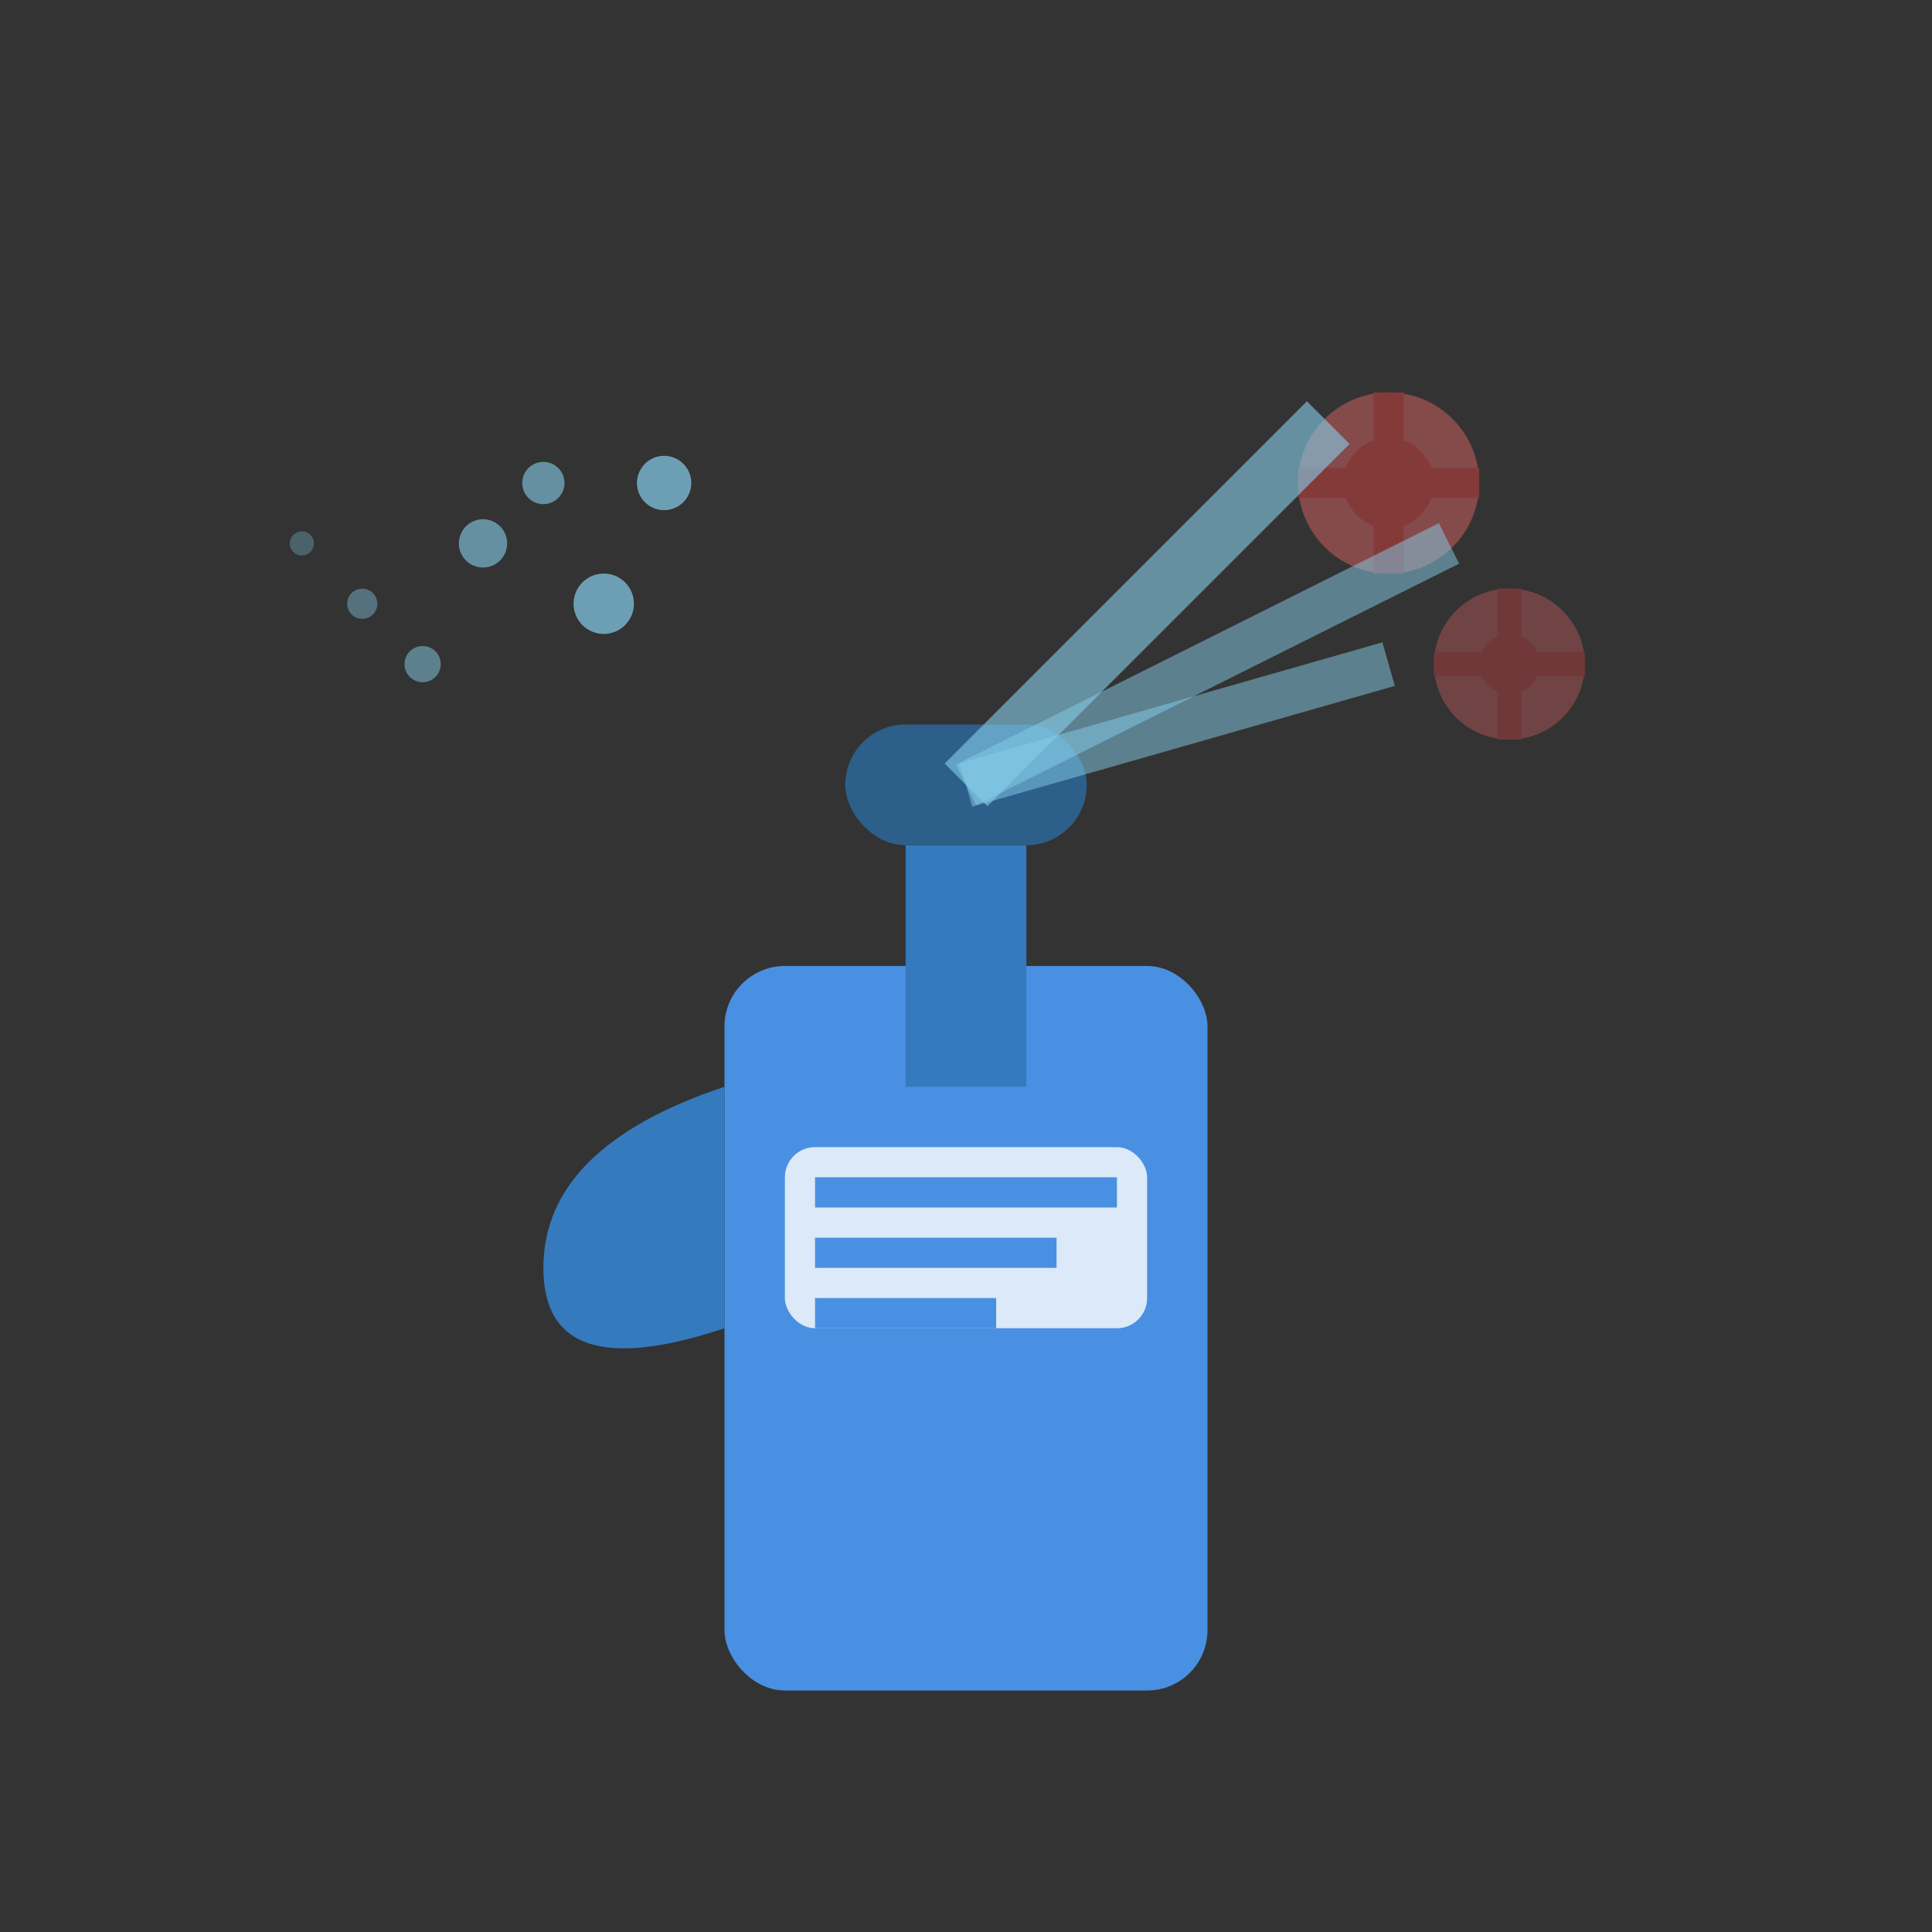 <svg xmlns="http://www.w3.org/2000/svg" viewBox="0 0 64 64" fill="currentColor">
  <rect x="0" y="0" width="64" height="64" fill="#333333" stroke="none"/>
  <!-- Spray bottle body -->
  <rect x="24" y="32" width="16" height="24" rx="2" fill="#4A90E2"/>
  
  <!-- Spray bottle neck -->
  <rect x="30" y="28" width="4" height="8" fill="#357ABD"/>
  
  <!-- Spray nozzle -->
  <rect x="28" y="24" width="8" height="4" rx="2" fill="#2C5F8A"/>
  
  <!-- Trigger -->
  <path d="M24 36 Q18 38 18 42 Q18 46 24 44" fill="#357ABD"/>
  
  <!-- Label on bottle -->
  <rect x="26" y="38" width="12" height="6" rx="1" fill="#FFF" opacity="0.8"/>
  <rect x="27" y="39" width="10" height="1" fill="#4A90E2"/>
  <rect x="27" y="41" width="8" height="1" fill="#4A90E2"/>
  <rect x="27" y="43" width="6" height="1" fill="#4A90E2"/>
  
  <!-- Spray particles -->
  <circle cx="20" cy="20" r="1" fill="#87CEEB" opacity="0.7"/>
  <circle cx="16" cy="18" r="0.8" fill="#87CEEB" opacity="0.6"/>
  <circle cx="14" cy="22" r="0.6" fill="#87CEEB" opacity="0.5"/>
  <circle cx="18" cy="16" r="0.7" fill="#87CEEB" opacity="0.6"/>
  <circle cx="12" cy="20" r="0.5" fill="#87CEEB" opacity="0.4"/>
  <circle cx="22" cy="16" r="0.9" fill="#87CEEB" opacity="0.7"/>
  <circle cx="10" cy="18" r="0.4" fill="#87CEEB" opacity="0.3"/>
  
  <!-- Virus/bacteria symbols being eliminated -->
  <g opacity="0.4">
    <circle cx="46" cy="16" r="3" fill="#FF6B6B"/>
    <circle cx="46" cy="16" r="1.5" fill="#FF4444"/>
    <path d="M43 16 L49 16 M46 13 L46 19" stroke="#FF4444" stroke-width="1"/>
  </g>
  
  <g opacity="0.3">
    <circle cx="50" cy="22" r="2.5" fill="#FF6B6B"/>
    <circle cx="50" cy="22" r="1" fill="#FF4444"/>
    <path d="M47.5 22 L52.5 22 M50 19.5 L50 24.5" stroke="#FF4444" stroke-width="0.8"/>
  </g>
  
  <!-- Disinfection effect lines -->
  <path d="M32 26 L44 14" stroke="#87CEEB" stroke-width="2" opacity="0.6"/>
  <path d="M32 26 L48 18" stroke="#87CEEB" stroke-width="1.5" opacity="0.5"/>
  <path d="M32 26 L46 22" stroke="#87CEEB" stroke-width="1.5" opacity="0.5"/>
</svg>
